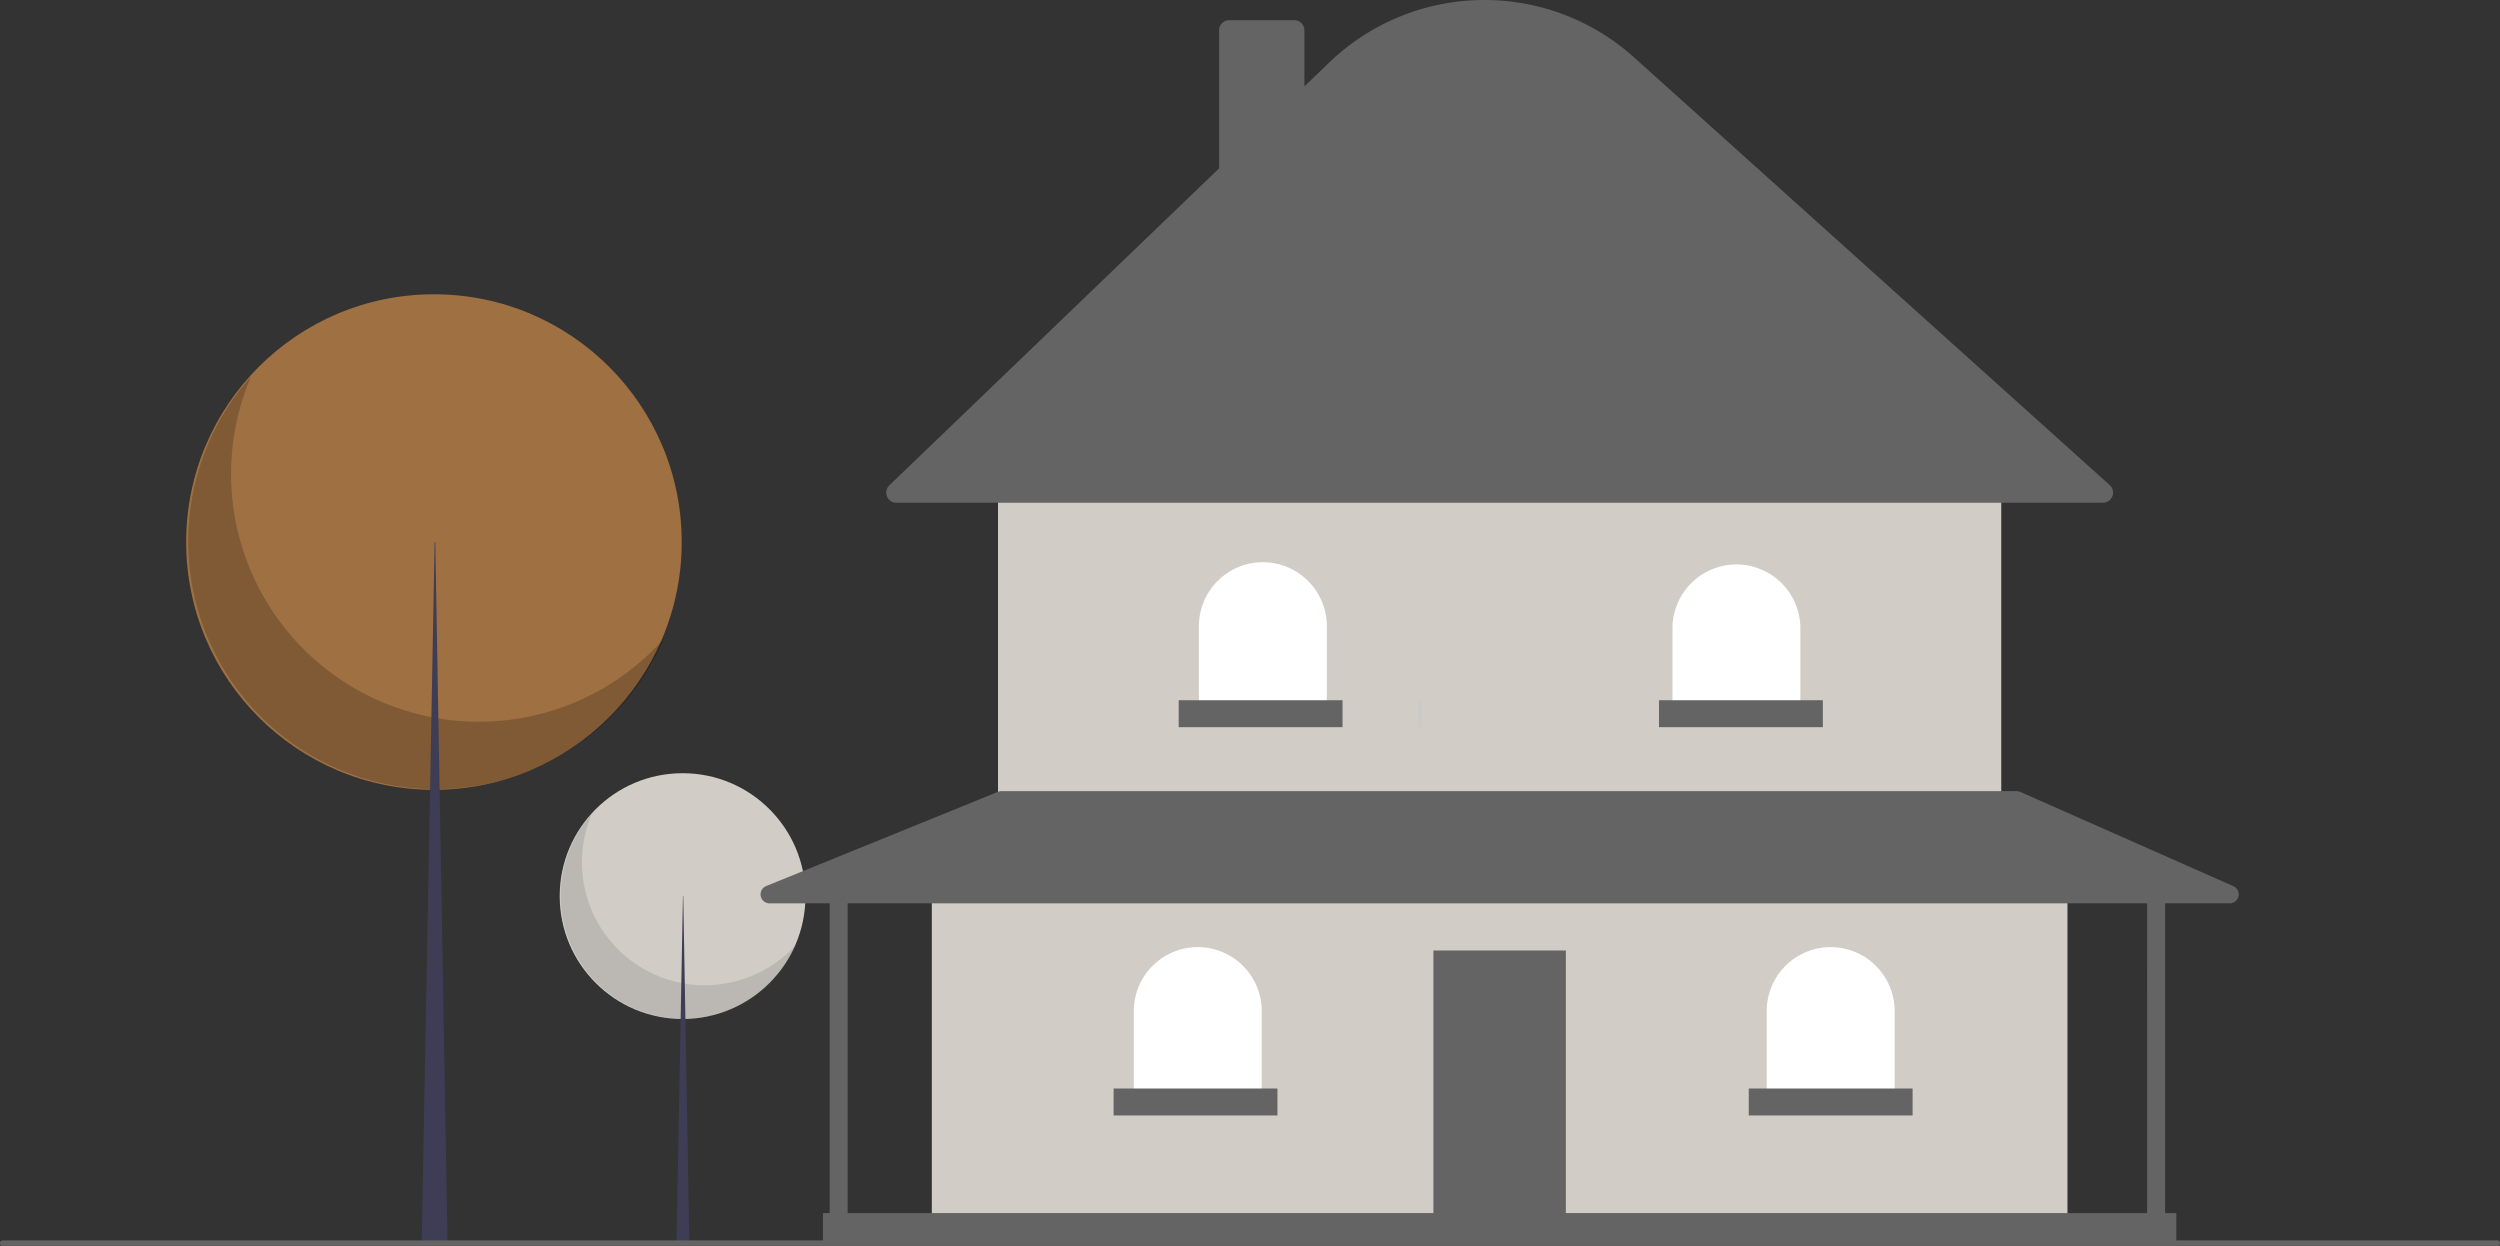 <svg xmlns="http://www.w3.org/2000/svg" width="408.682" height="203.666" viewBox="0 0 408.682 203.666">
  <rect x="0" y="0" width="408.682" height="203.666" fill="#333333" stroke="none"/>
  <g id="Gruppe_542" data-name="Gruppe 542" transform="translate(0 0)">
    <ellipse id="Ellipse_151" data-name="Ellipse 151" cx="20.089" cy="20.089" rx="20.089" ry="20.089" transform="translate(91.495 126.397)" fill="#d1ccc5"/>
    <path id="Pfad_307" data-name="Pfad 307" d="M354.463,519.474a20.09,20.09,0,0,0,33.474,21.262,20.091,20.091,0,1,1-33.474-21.262Z" transform="translate(-257.712 -386.406)" fill="#646464" opacity="0.2" style="mix-blend-mode: normal;isolation: isolate"/>
    <path id="Pfad_308" data-name="Pfad 308" d="M247.026,325.819h.055l.994,56.955h-2.1Z" transform="translate(-135.387 -179.333)" fill="#3f3d56"/>
    <ellipse id="Ellipse_152" data-name="Ellipse 152" cx="40.503" cy="40.503" rx="40.503" ry="40.503" transform="translate(30.435 48.107)" fill="#9f7042"/>
    <path id="Pfad_309" data-name="Pfad 309" d="M224.2,360.416a40.506,40.506,0,0,0,67.49,42.867,40.506,40.506,0,1,1-67.49-42.867Z" transform="translate(-183.167 -298.859)" opacity="0.2" style="mix-blend-mode: normal;isolation: isolate"/>
    <path id="Pfad_310" data-name="Pfad 310" d="M155.441,197.087h.112l2,114.832h-4.228Z" transform="translate(-84.392 -108.478)" fill="#3f3d56"/>
    <rect id="Rechteck_606" data-name="Rechteck 606" width="185.647" height="55.034" transform="translate(152.327 144.005)" fill="#d1ccc5"/>
    <rect id="Rechteck_607" data-name="Rechteck 607" width="21.647" height="43.66" transform="translate(234.327 155.379)" fill="#646464"/>
    <rect id="Rechteck_608" data-name="Rechteck 608" width="164.001" height="50.631" transform="translate(163.15 79.065)" fill="#d1ccc5"/>
    <path id="Pfad_311" data-name="Pfad 311" d="M666.634,305.684H469.38a1.651,1.651,0,0,1-1.144-2.841l53.91-51.818V228.453A1.653,1.653,0,0,1,523.8,226.8h10.64a1.653,1.653,0,0,1,1.651,1.651v9.17l4.072-3.914a36.585,36.585,0,0,1,49.815-.828L667.738,302.8a1.651,1.651,0,0,1-1.1,2.879Z" transform="translate(-322.856 -223.5)" fill="#646464"/>
    <path id="Pfad_312" data-name="Pfad 312" d="M446.375,204.421h0a10.456,10.456,0,0,1,10.456,10.456V229H435.919V214.877A10.456,10.456,0,0,1,446.375,204.421Z" transform="translate(-239.932 -112.514)" fill="#fff"/>
    <path id="Pfad_313" data-name="Pfad 313" d="M532.469,204.829h0a10.456,10.456,0,0,1,10.456,10.456V229.41H522.012V215.285A10.456,10.456,0,0,1,532.469,204.829Z" transform="translate(-287.318 -112.739)" fill="#fff"/>
    <path id="Pfad_314" data-name="Pfad 314" d="M618.562,205.237h0a10.456,10.456,0,0,1,10.456,10.456v14.125H608.106V215.693a10.456,10.456,0,0,1,10.457-10.456Z" transform="translate(-334.705 -112.963)" fill="#fff"/>
    <path id="Pfad_315" data-name="Pfad 315" d="M652.836,344.373h0a10.456,10.456,0,0,1,10.456,10.456v14.125H642.38V354.83A10.456,10.456,0,0,1,652.836,344.373Z" transform="translate(-353.569 -189.545)" fill="#fff"/>
    <path id="Pfad_316" data-name="Pfad 316" d="M422.71,344.373h0a10.456,10.456,0,0,1,10.456,10.456v14.125H412.254V354.83A10.456,10.456,0,0,1,422.71,344.373Z" transform="translate(-226.907 -189.545)" fill="#fff"/>
    <path id="Pfad_317" data-name="Pfad 317" d="M662.8,526.693l-34.825-15.409a1.468,1.468,0,0,0-.594-.125H461.414a1.467,1.467,0,0,0-.553.108l-37.907,15.409a1.468,1.468,0,0,0,.553,2.827h9.835v50.631h-1.1v5.136H653.477v-5.136h-1.834V529.5h10.569a1.468,1.468,0,0,0,.594-2.81Zm-14.1,53.44H436.277V529.5h212.43Z" transform="translate(-297.708 -381.828)" fill="#646464"/>
    <rect id="Rechteck_609" data-name="Rechteck 609" width="26.783" height="4.403" transform="translate(192.685 114.47)" fill="#646464"/>
    <rect id="Rechteck_610" data-name="Rechteck 610" width="26.783" height="4.403" transform="translate(231.942 114.47)" fill="#cacaca"/>
    <rect id="Rechteck_611" data-name="Rechteck 611" width="26.783" height="4.403" transform="translate(271.2 114.47)" fill="#646464"/>
    <rect id="Rechteck_612" data-name="Rechteck 612" width="26.783" height="4.403" transform="translate(285.875 177.942)" fill="#646464"/>
    <rect id="Rechteck_613" data-name="Rechteck 613" width="26.783" height="4.403" transform="translate(182.045 177.942)" fill="#646464"/>
    <path id="Pfad_318" data-name="Pfad 318" d="M553.732,675.4H145.95a.45.45,0,0,1,0-.9H553.732a.45.45,0,1,1,0,.9Z" transform="translate(-145.5 -471.733)" fill="#646464"/>
    <path id="Pfad_321" data-name="Pfad 321" d="M690.368,453.82H662.521V431.544c.514-10.18,9.215-11,17.391-10.456a10.456,10.456,0,0,1,10.456,10.457Z" transform="translate(-430.071 -332.184)" fill="#d1ccc5"/>
  </g>
</svg>
